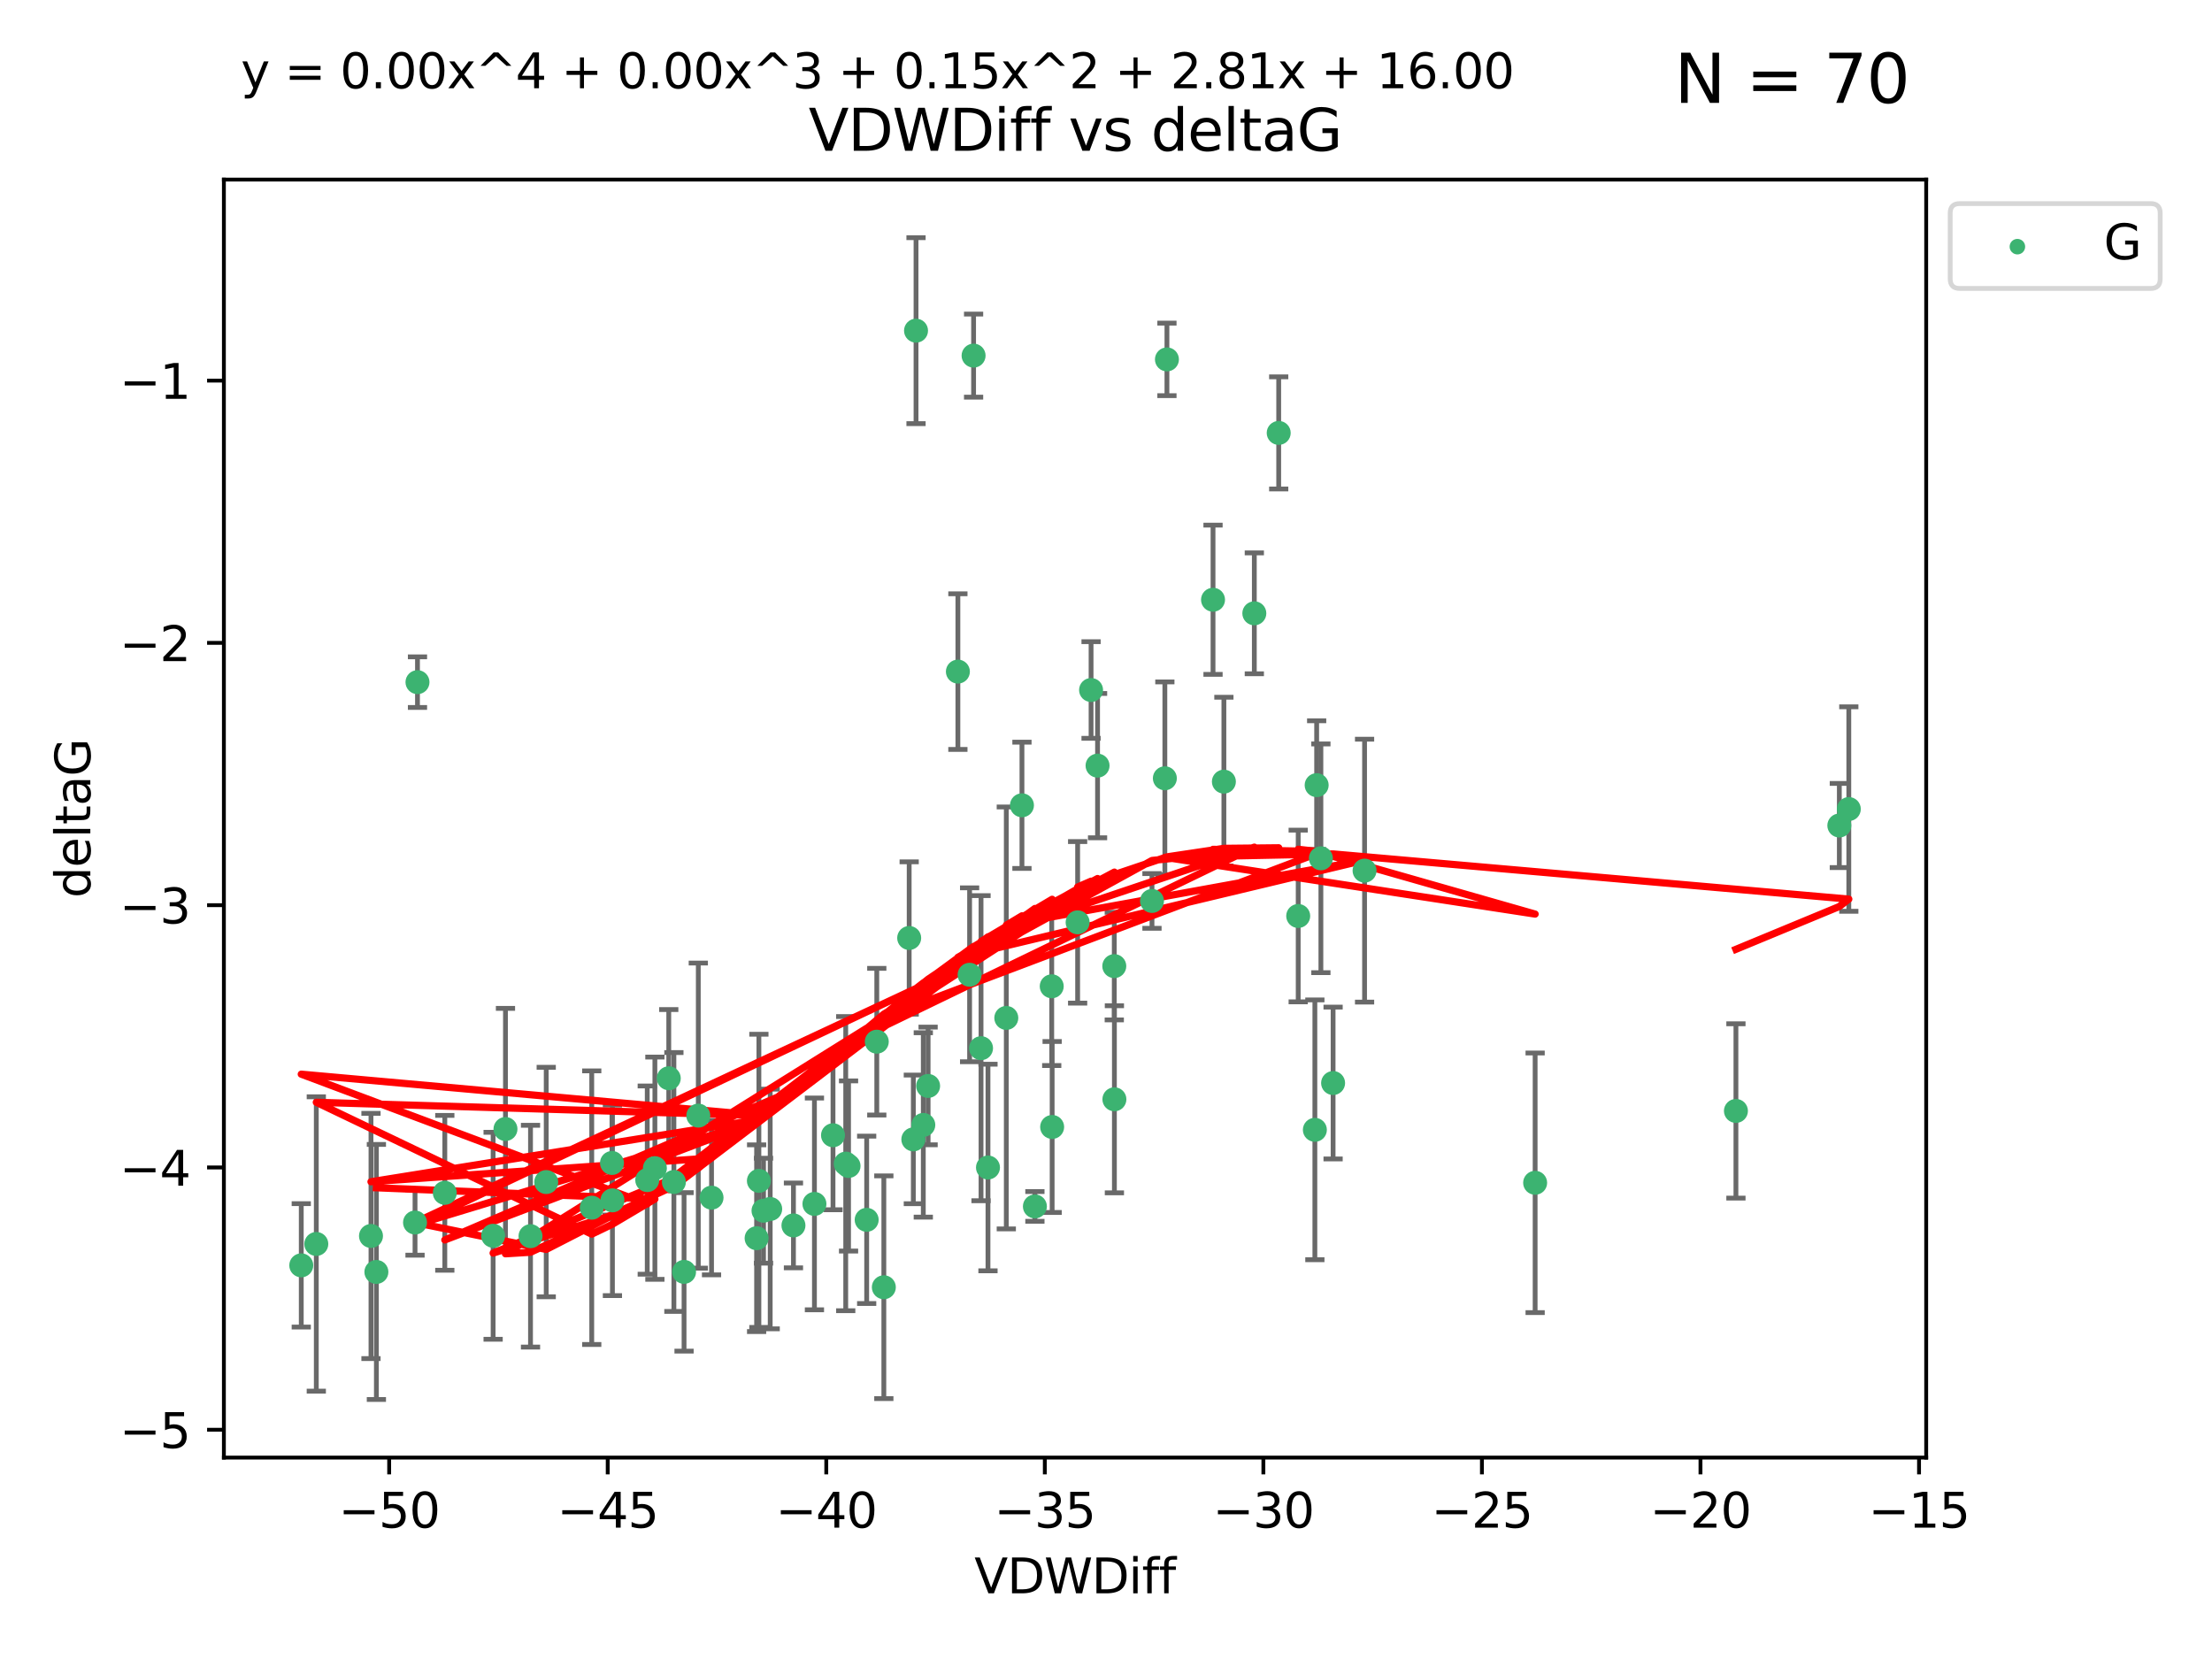<?xml version="1.0" encoding="utf-8" standalone="no"?>
<!DOCTYPE svg PUBLIC "-//W3C//DTD SVG 1.1//EN"
  "http://www.w3.org/Graphics/SVG/1.1/DTD/svg11.dtd">
<svg xmlns:xlink="http://www.w3.org/1999/xlink" width="460.8pt" height="345.6pt" viewBox="0 0 460.8 345.6" xmlns="http://www.w3.org/2000/svg" version="1.1">
 <defs>
  <style type="text/css">*{stroke-linejoin: round; stroke-linecap: butt}</style>
 </defs>
 <g id="figure_1">
  <g id="patch_1">
   <path d="M 0 345.6 
L 460.8 345.6 
L 460.8 0 
L 0 0 
z
" style="fill: #ffffff"/>
  </g>
  <g id="axes_1">
   <g id="patch_2">
    <path d="M 46.64 303.64 
L 401.26 303.64 
L 401.26 37.411 
L 46.64 37.411 
z
" style="fill: #ffffff"/>
   </g>
   <g id="PathCollection_1">
    <defs>
     <path id="mdf0031471b" d="M 0 1.118 
C 0.297 1.118 0.581 1 0.791 0.791 
C 1 0.581 1.118 0.297 1.118 0 
C 1.118 -0.297 1 -0.581 0.791 -0.791 
C 0.581 -1 0.297 -1.118 0 -1.118 
C -0.297 -1.118 -0.581 -1 -0.791 -0.791 
C -1 -0.581 -1.118 -0.297 -1.118 0 
C -1.118 0.297 -1 0.581 -0.791 0.791 
C -0.581 1 -0.297 1.118 0 1.118 
z
" style="stroke: #3cb371"/>
    </defs>
    <g clip-path="url(#p6ec1601180)">
     <use xlink:href="#mdf0031471b" x="78.408" y="264.972" style="fill: #3cb371; stroke: #3cb371"/>
     <use xlink:href="#mdf0031471b" x="136.425" y="243.357" style="fill: #3cb371; stroke: #3cb371"/>
     <use xlink:href="#mdf0031471b" x="127.579" y="250.055" style="fill: #3cb371; stroke: #3cb371"/>
     <use xlink:href="#mdf0031471b" x="123.272" y="251.583" style="fill: #3cb371; stroke: #3cb371"/>
     <use xlink:href="#mdf0031471b" x="65.891" y="259.141" style="fill: #3cb371; stroke: #3cb371"/>
     <use xlink:href="#mdf0031471b" x="159.054" y="252.211" style="fill: #3cb371; stroke: #3cb371"/>
     <use xlink:href="#mdf0031471b" x="62.759" y="263.595" style="fill: #3cb371; stroke: #3cb371"/>
     <use xlink:href="#mdf0031471b" x="134.834" y="245.836" style="fill: #3cb371; stroke: #3cb371"/>
     <use xlink:href="#mdf0031471b" x="102.727" y="257.437" style="fill: #3cb371; stroke: #3cb371"/>
     <use xlink:href="#mdf0031471b" x="145.469" y="232.401" style="fill: #3cb371; stroke: #3cb371"/>
     <use xlink:href="#mdf0031471b" x="173.531" y="236.494" style="fill: #3cb371; stroke: #3cb371"/>
     <use xlink:href="#mdf0031471b" x="158.092" y="245.992" style="fill: #3cb371; stroke: #3cb371"/>
     <use xlink:href="#mdf0031471b" x="77.283" y="257.476" style="fill: #3cb371; stroke: #3cb371"/>
     <use xlink:href="#mdf0031471b" x="148.225" y="249.492" style="fill: #3cb371; stroke: #3cb371"/>
     <use xlink:href="#mdf0031471b" x="160.446" y="251.854" style="fill: #3cb371; stroke: #3cb371"/>
     <use xlink:href="#mdf0031471b" x="180.544" y="254.111" style="fill: #3cb371; stroke: #3cb371"/>
     <use xlink:href="#mdf0031471b" x="105.299" y="235.195" style="fill: #3cb371; stroke: #3cb371"/>
     <use xlink:href="#mdf0031471b" x="110.516" y="257.518" style="fill: #3cb371; stroke: #3cb371"/>
     <use xlink:href="#mdf0031471b" x="140.384" y="246.229" style="fill: #3cb371; stroke: #3cb371"/>
     <use xlink:href="#mdf0031471b" x="139.316" y="224.622" style="fill: #3cb371; stroke: #3cb371"/>
     <use xlink:href="#mdf0031471b" x="165.291" y="255.28" style="fill: #3cb371; stroke: #3cb371"/>
     <use xlink:href="#mdf0031471b" x="92.662" y="248.489" style="fill: #3cb371; stroke: #3cb371"/>
     <use xlink:href="#mdf0031471b" x="157.616" y="257.942" style="fill: #3cb371; stroke: #3cb371"/>
     <use xlink:href="#mdf0031471b" x="86.97" y="142.106" style="fill: #3cb371; stroke: #3cb371"/>
     <use xlink:href="#mdf0031471b" x="190.825" y="68.883" style="fill: #3cb371; stroke: #3cb371"/>
     <use xlink:href="#mdf0031471b" x="86.459" y="254.674" style="fill: #3cb371; stroke: #3cb371"/>
     <use xlink:href="#mdf0031471b" x="113.788" y="246.241" style="fill: #3cb371; stroke: #3cb371"/>
     <use xlink:href="#mdf0031471b" x="142.501" y="264.956" style="fill: #3cb371; stroke: #3cb371"/>
     <use xlink:href="#mdf0031471b" x="219.181" y="234.768" style="fill: #3cb371; stroke: #3cb371"/>
     <use xlink:href="#mdf0031471b" x="201.986" y="203.065" style="fill: #3cb371; stroke: #3cb371"/>
     <use xlink:href="#mdf0031471b" x="232.125" y="201.259" style="fill: #3cb371; stroke: #3cb371"/>
     <use xlink:href="#mdf0031471b" x="176.181" y="242.405" style="fill: #3cb371; stroke: #3cb371"/>
     <use xlink:href="#mdf0031471b" x="215.589" y="251.32" style="fill: #3cb371; stroke: #3cb371"/>
     <use xlink:href="#mdf0031471b" x="169.662" y="250.798" style="fill: #3cb371; stroke: #3cb371"/>
     <use xlink:href="#mdf0031471b" x="184.12" y="268.158" style="fill: #3cb371; stroke: #3cb371"/>
     <use xlink:href="#mdf0031471b" x="232.15" y="229.002" style="fill: #3cb371; stroke: #3cb371"/>
     <use xlink:href="#mdf0031471b" x="190.265" y="237.354" style="fill: #3cb371; stroke: #3cb371"/>
     <use xlink:href="#mdf0031471b" x="202.816" y="74.081" style="fill: #3cb371; stroke: #3cb371"/>
     <use xlink:href="#mdf0031471b" x="127.487" y="242.268" style="fill: #3cb371; stroke: #3cb371"/>
     <use xlink:href="#mdf0031471b" x="205.814" y="243.213" style="fill: #3cb371; stroke: #3cb371"/>
     <use xlink:href="#mdf0031471b" x="261.299" y="127.765" style="fill: #3cb371; stroke: #3cb371"/>
     <use xlink:href="#mdf0031471b" x="176.769" y="242.893" style="fill: #3cb371; stroke: #3cb371"/>
     <use xlink:href="#mdf0031471b" x="193.342" y="226.223" style="fill: #3cb371; stroke: #3cb371"/>
     <use xlink:href="#mdf0031471b" x="212.891" y="167.759" style="fill: #3cb371; stroke: #3cb371"/>
     <use xlink:href="#mdf0031471b" x="209.63" y="212.053" style="fill: #3cb371; stroke: #3cb371"/>
     <use xlink:href="#mdf0031471b" x="284.265" y="181.37" style="fill: #3cb371; stroke: #3cb371"/>
     <use xlink:href="#mdf0031471b" x="199.546" y="139.907" style="fill: #3cb371; stroke: #3cb371"/>
     <use xlink:href="#mdf0031471b" x="227.29" y="143.742" style="fill: #3cb371; stroke: #3cb371"/>
     <use xlink:href="#mdf0031471b" x="224.49" y="192.139" style="fill: #3cb371; stroke: #3cb371"/>
     <use xlink:href="#mdf0031471b" x="243.094" y="74.869" style="fill: #3cb371; stroke: #3cb371"/>
     <use xlink:href="#mdf0031471b" x="254.959" y="162.829" style="fill: #3cb371; stroke: #3cb371"/>
     <use xlink:href="#mdf0031471b" x="266.378" y="90.185" style="fill: #3cb371; stroke: #3cb371"/>
     <use xlink:href="#mdf0031471b" x="239.979" y="187.683" style="fill: #3cb371; stroke: #3cb371"/>
     <use xlink:href="#mdf0031471b" x="189.399" y="195.399" style="fill: #3cb371; stroke: #3cb371"/>
     <use xlink:href="#mdf0031471b" x="192.34" y="234.344" style="fill: #3cb371; stroke: #3cb371"/>
     <use xlink:href="#mdf0031471b" x="219.095" y="205.462" style="fill: #3cb371; stroke: #3cb371"/>
     <use xlink:href="#mdf0031471b" x="204.367" y="218.355" style="fill: #3cb371; stroke: #3cb371"/>
     <use xlink:href="#mdf0031471b" x="228.642" y="159.494" style="fill: #3cb371; stroke: #3cb371"/>
     <use xlink:href="#mdf0031471b" x="182.65" y="217.003" style="fill: #3cb371; stroke: #3cb371"/>
     <use xlink:href="#mdf0031471b" x="275.166" y="178.803" style="fill: #3cb371; stroke: #3cb371"/>
     <use xlink:href="#mdf0031471b" x="252.696" y="124.937" style="fill: #3cb371; stroke: #3cb371"/>
     <use xlink:href="#mdf0031471b" x="274.284" y="163.562" style="fill: #3cb371; stroke: #3cb371"/>
     <use xlink:href="#mdf0031471b" x="270.44" y="190.816" style="fill: #3cb371; stroke: #3cb371"/>
     <use xlink:href="#mdf0031471b" x="273.911" y="235.362" style="fill: #3cb371; stroke: #3cb371"/>
     <use xlink:href="#mdf0031471b" x="319.797" y="246.397" style="fill: #3cb371; stroke: #3cb371"/>
     <use xlink:href="#mdf0031471b" x="242.661" y="162.131" style="fill: #3cb371; stroke: #3cb371"/>
     <use xlink:href="#mdf0031471b" x="277.708" y="225.616" style="fill: #3cb371; stroke: #3cb371"/>
     <use xlink:href="#mdf0031471b" x="385.141" y="168.539" style="fill: #3cb371; stroke: #3cb371"/>
     <use xlink:href="#mdf0031471b" x="383.166" y="171.969" style="fill: #3cb371; stroke: #3cb371"/>
     <use xlink:href="#mdf0031471b" x="361.626" y="231.428" style="fill: #3cb371; stroke: #3cb371"/>
    </g>
   </g>
   <g id="matplotlib.axis_1">
    <g id="xtick_1">
     <g id="line2d_1">
      <defs>
       <path id="mc749d566ef" d="M 0 0 
L 0 3.5 
" style="stroke: #000000; stroke-width: 0.8"/>
      </defs>
      <g>
       <use xlink:href="#mc749d566ef" x="81.071" y="303.64" style="stroke: #000000; stroke-width: 0.8"/>
      </g>
     </g>
     <g id="text_1">
      <!-- −50 -->
      <g transform="translate(70.519 318.238)scale(0.1 -0.1)">
       <defs>
        <path id="DejaVuSans-2212" d="M 678 2272 
L 4684 2272 
L 4684 1741 
L 678 1741 
L 678 2272 
z
" transform="scale(0.016)"/>
        <path id="DejaVuSans-35" d="M 691 4666 
L 3169 4666 
L 3169 4134 
L 1269 4134 
L 1269 2991 
Q 1406 3038 1543 3061 
Q 1681 3084 1819 3084 
Q 2600 3084 3056 2656 
Q 3513 2228 3513 1497 
Q 3513 744 3044 326 
Q 2575 -91 1722 -91 
Q 1428 -91 1123 -41 
Q 819 9 494 109 
L 494 744 
Q 775 591 1075 516 
Q 1375 441 1709 441 
Q 2250 441 2565 725 
Q 2881 1009 2881 1497 
Q 2881 1984 2565 2268 
Q 2250 2553 1709 2553 
Q 1456 2553 1204 2497 
Q 953 2441 691 2322 
L 691 4666 
z
" transform="scale(0.016)"/>
        <path id="DejaVuSans-30" d="M 2034 4250 
Q 1547 4250 1301 3770 
Q 1056 3291 1056 2328 
Q 1056 1369 1301 889 
Q 1547 409 2034 409 
Q 2525 409 2770 889 
Q 3016 1369 3016 2328 
Q 3016 3291 2770 3770 
Q 2525 4250 2034 4250 
z
M 2034 4750 
Q 2819 4750 3233 4129 
Q 3647 3509 3647 2328 
Q 3647 1150 3233 529 
Q 2819 -91 2034 -91 
Q 1250 -91 836 529 
Q 422 1150 422 2328 
Q 422 3509 836 4129 
Q 1250 4750 2034 4750 
z
" transform="scale(0.016)"/>
       </defs>
       <use xlink:href="#DejaVuSans-2212"/>
       <use xlink:href="#DejaVuSans-35" x="83.789"/>
       <use xlink:href="#DejaVuSans-30" x="147.412"/>
      </g>
     </g>
    </g>
    <g id="xtick_2">
     <g id="line2d_2">
      <g>
       <use xlink:href="#mc749d566ef" x="126.6" y="303.64" style="stroke: #000000; stroke-width: 0.8"/>
      </g>
     </g>
     <g id="text_2">
      <!-- −45 -->
      <g transform="translate(116.047 318.238)scale(0.1 -0.1)">
       <defs>
        <path id="DejaVuSans-34" d="M 2419 4116 
L 825 1625 
L 2419 1625 
L 2419 4116 
z
M 2253 4666 
L 3047 4666 
L 3047 1625 
L 3713 1625 
L 3713 1100 
L 3047 1100 
L 3047 0 
L 2419 0 
L 2419 1100 
L 313 1100 
L 313 1709 
L 2253 4666 
z
" transform="scale(0.016)"/>
       </defs>
       <use xlink:href="#DejaVuSans-2212"/>
       <use xlink:href="#DejaVuSans-34" x="83.789"/>
       <use xlink:href="#DejaVuSans-35" x="147.412"/>
      </g>
     </g>
    </g>
    <g id="xtick_3">
     <g id="line2d_3">
      <g>
       <use xlink:href="#mc749d566ef" x="172.128" y="303.64" style="stroke: #000000; stroke-width: 0.8"/>
      </g>
     </g>
     <g id="text_3">
      <!-- −40 -->
      <g transform="translate(161.576 318.238)scale(0.1 -0.1)">
       <use xlink:href="#DejaVuSans-2212"/>
       <use xlink:href="#DejaVuSans-34" x="83.789"/>
       <use xlink:href="#DejaVuSans-30" x="147.412"/>
      </g>
     </g>
    </g>
    <g id="xtick_4">
     <g id="line2d_4">
      <g>
       <use xlink:href="#mc749d566ef" x="217.656" y="303.64" style="stroke: #000000; stroke-width: 0.8"/>
      </g>
     </g>
     <g id="text_4">
      <!-- −35 -->
      <g transform="translate(207.104 318.238)scale(0.1 -0.1)">
       <defs>
        <path id="DejaVuSans-33" d="M 2597 2516 
Q 3050 2419 3304 2112 
Q 3559 1806 3559 1356 
Q 3559 666 3084 287 
Q 2609 -91 1734 -91 
Q 1441 -91 1130 -33 
Q 819 25 488 141 
L 488 750 
Q 750 597 1062 519 
Q 1375 441 1716 441 
Q 2309 441 2620 675 
Q 2931 909 2931 1356 
Q 2931 1769 2642 2001 
Q 2353 2234 1838 2234 
L 1294 2234 
L 1294 2753 
L 1863 2753 
Q 2328 2753 2575 2939 
Q 2822 3125 2822 3475 
Q 2822 3834 2567 4026 
Q 2313 4219 1838 4219 
Q 1578 4219 1281 4162 
Q 984 4106 628 3988 
L 628 4550 
Q 988 4650 1302 4700 
Q 1616 4750 1894 4750 
Q 2613 4750 3031 4423 
Q 3450 4097 3450 3541 
Q 3450 3153 3228 2886 
Q 3006 2619 2597 2516 
z
" transform="scale(0.016)"/>
       </defs>
       <use xlink:href="#DejaVuSans-2212"/>
       <use xlink:href="#DejaVuSans-33" x="83.789"/>
       <use xlink:href="#DejaVuSans-35" x="147.412"/>
      </g>
     </g>
    </g>
    <g id="xtick_5">
     <g id="line2d_5">
      <g>
       <use xlink:href="#mc749d566ef" x="263.184" y="303.64" style="stroke: #000000; stroke-width: 0.8"/>
      </g>
     </g>
     <g id="text_5">
      <!-- −30 -->
      <g transform="translate(252.632 318.238)scale(0.1 -0.1)">
       <use xlink:href="#DejaVuSans-2212"/>
       <use xlink:href="#DejaVuSans-33" x="83.789"/>
       <use xlink:href="#DejaVuSans-30" x="147.412"/>
      </g>
     </g>
    </g>
    <g id="xtick_6">
     <g id="line2d_6">
      <g>
       <use xlink:href="#mc749d566ef" x="308.713" y="303.64" style="stroke: #000000; stroke-width: 0.8"/>
      </g>
     </g>
     <g id="text_6">
      <!-- −25 -->
      <g transform="translate(298.16 318.238)scale(0.1 -0.1)">
       <defs>
        <path id="DejaVuSans-32" d="M 1228 531 
L 3431 531 
L 3431 0 
L 469 0 
L 469 531 
Q 828 903 1448 1529 
Q 2069 2156 2228 2338 
Q 2531 2678 2651 2914 
Q 2772 3150 2772 3378 
Q 2772 3750 2511 3984 
Q 2250 4219 1831 4219 
Q 1534 4219 1204 4116 
Q 875 4013 500 3803 
L 500 4441 
Q 881 4594 1212 4672 
Q 1544 4750 1819 4750 
Q 2544 4750 2975 4387 
Q 3406 4025 3406 3419 
Q 3406 3131 3298 2873 
Q 3191 2616 2906 2266 
Q 2828 2175 2409 1742 
Q 1991 1309 1228 531 
z
" transform="scale(0.016)"/>
       </defs>
       <use xlink:href="#DejaVuSans-2212"/>
       <use xlink:href="#DejaVuSans-32" x="83.789"/>
       <use xlink:href="#DejaVuSans-35" x="147.412"/>
      </g>
     </g>
    </g>
    <g id="xtick_7">
     <g id="line2d_7">
      <g>
       <use xlink:href="#mc749d566ef" x="354.241" y="303.64" style="stroke: #000000; stroke-width: 0.8"/>
      </g>
     </g>
     <g id="text_7">
      <!-- −20 -->
      <g transform="translate(343.689 318.238)scale(0.1 -0.1)">
       <use xlink:href="#DejaVuSans-2212"/>
       <use xlink:href="#DejaVuSans-32" x="83.789"/>
       <use xlink:href="#DejaVuSans-30" x="147.412"/>
      </g>
     </g>
    </g>
    <g id="xtick_8">
     <g id="line2d_8">
      <g>
       <use xlink:href="#mc749d566ef" x="399.769" y="303.64" style="stroke: #000000; stroke-width: 0.8"/>
      </g>
     </g>
     <g id="text_8">
      <!-- −15 -->
      <g transform="translate(389.217 318.238)scale(0.1 -0.1)">
       <defs>
        <path id="DejaVuSans-31" d="M 794 531 
L 1825 531 
L 1825 4091 
L 703 3866 
L 703 4441 
L 1819 4666 
L 2450 4666 
L 2450 531 
L 3481 531 
L 3481 0 
L 794 0 
L 794 531 
z
" transform="scale(0.016)"/>
       </defs>
       <use xlink:href="#DejaVuSans-2212"/>
       <use xlink:href="#DejaVuSans-31" x="83.789"/>
       <use xlink:href="#DejaVuSans-35" x="147.412"/>
      </g>
     </g>
    </g>
    <g id="text_9">
     <!-- VDWDiff -->
     <g transform="translate(202.977 331.917)scale(0.1 -0.1)">
      <defs>
       <path id="DejaVuSans-56" d="M 1831 0 
L 50 4666 
L 709 4666 
L 2188 738 
L 3669 4666 
L 4325 4666 
L 2547 0 
L 1831 0 
z
" transform="scale(0.016)"/>
       <path id="DejaVuSans-44" d="M 1259 4147 
L 1259 519 
L 2022 519 
Q 2988 519 3436 956 
Q 3884 1394 3884 2338 
Q 3884 3275 3436 3711 
Q 2988 4147 2022 4147 
L 1259 4147 
z
M 628 4666 
L 1925 4666 
Q 3281 4666 3915 4102 
Q 4550 3538 4550 2338 
Q 4550 1131 3912 565 
Q 3275 0 1925 0 
L 628 0 
L 628 4666 
z
" transform="scale(0.016)"/>
       <path id="DejaVuSans-57" d="M 213 4666 
L 850 4666 
L 1831 722 
L 2809 4666 
L 3519 4666 
L 4500 722 
L 5478 4666 
L 6119 4666 
L 4947 0 
L 4153 0 
L 3169 4050 
L 2175 0 
L 1381 0 
L 213 4666 
z
" transform="scale(0.016)"/>
       <path id="DejaVuSans-69" d="M 603 3500 
L 1178 3500 
L 1178 0 
L 603 0 
L 603 3500 
z
M 603 4863 
L 1178 4863 
L 1178 4134 
L 603 4134 
L 603 4863 
z
" transform="scale(0.016)"/>
       <path id="DejaVuSans-66" d="M 2375 4863 
L 2375 4384 
L 1825 4384 
Q 1516 4384 1395 4259 
Q 1275 4134 1275 3809 
L 1275 3500 
L 2222 3500 
L 2222 3053 
L 1275 3053 
L 1275 0 
L 697 0 
L 697 3053 
L 147 3053 
L 147 3500 
L 697 3500 
L 697 3744 
Q 697 4328 969 4595 
Q 1241 4863 1831 4863 
L 2375 4863 
z
" transform="scale(0.016)"/>
      </defs>
      <use xlink:href="#DejaVuSans-56"/>
      <use xlink:href="#DejaVuSans-44" x="68.408"/>
      <use xlink:href="#DejaVuSans-57" x="145.41"/>
      <use xlink:href="#DejaVuSans-44" x="244.287"/>
      <use xlink:href="#DejaVuSans-69" x="321.289"/>
      <use xlink:href="#DejaVuSans-66" x="349.072"/>
      <use xlink:href="#DejaVuSans-66" x="384.277"/>
     </g>
    </g>
   </g>
   <g id="matplotlib.axis_2">
    <g id="ytick_1">
     <g id="line2d_9">
      <defs>
       <path id="me83f2db140" d="M 0 0 
L -3.5 0 
" style="stroke: #000000; stroke-width: 0.8"/>
      </defs>
      <g>
       <use xlink:href="#me83f2db140" x="46.64" y="297.844" style="stroke: #000000; stroke-width: 0.8"/>
      </g>
     </g>
     <g id="text_10">
      <!-- −5 -->
      <g transform="translate(24.898 301.643)scale(0.1 -0.1)">
       <use xlink:href="#DejaVuSans-2212"/>
       <use xlink:href="#DejaVuSans-35" x="83.789"/>
      </g>
     </g>
    </g>
    <g id="ytick_2">
     <g id="line2d_10">
      <g>
       <use xlink:href="#me83f2db140" x="46.64" y="243.204" style="stroke: #000000; stroke-width: 0.8"/>
      </g>
     </g>
     <g id="text_11">
      <!-- −4 -->
      <g transform="translate(24.898 247.003)scale(0.1 -0.1)">
       <use xlink:href="#DejaVuSans-2212"/>
       <use xlink:href="#DejaVuSans-34" x="83.789"/>
      </g>
     </g>
    </g>
    <g id="ytick_3">
     <g id="line2d_11">
      <g>
       <use xlink:href="#me83f2db140" x="46.64" y="188.564" style="stroke: #000000; stroke-width: 0.8"/>
      </g>
     </g>
     <g id="text_12">
      <!-- −3 -->
      <g transform="translate(24.898 192.364)scale(0.1 -0.1)">
       <use xlink:href="#DejaVuSans-2212"/>
       <use xlink:href="#DejaVuSans-33" x="83.789"/>
      </g>
     </g>
    </g>
    <g id="ytick_4">
     <g id="line2d_12">
      <g>
       <use xlink:href="#me83f2db140" x="46.64" y="133.924" style="stroke: #000000; stroke-width: 0.8"/>
      </g>
     </g>
     <g id="text_13">
      <!-- −2 -->
      <g transform="translate(24.898 137.724)scale(0.1 -0.1)">
       <use xlink:href="#DejaVuSans-2212"/>
       <use xlink:href="#DejaVuSans-32" x="83.789"/>
      </g>
     </g>
    </g>
    <g id="ytick_5">
     <g id="line2d_13">
      <g>
       <use xlink:href="#me83f2db140" x="46.64" y="79.284" style="stroke: #000000; stroke-width: 0.8"/>
      </g>
     </g>
     <g id="text_14">
      <!-- −1 -->
      <g transform="translate(24.898 83.084)scale(0.1 -0.1)">
       <use xlink:href="#DejaVuSans-2212"/>
       <use xlink:href="#DejaVuSans-31" x="83.789"/>
      </g>
     </g>
    </g>
    <g id="text_15">
     <!-- deltaG -->
     <g transform="translate(18.818 187.064)rotate(-90)scale(0.1 -0.1)">
      <defs>
       <path id="DejaVuSans-64" d="M 2906 2969 
L 2906 4863 
L 3481 4863 
L 3481 0 
L 2906 0 
L 2906 525 
Q 2725 213 2448 61 
Q 2172 -91 1784 -91 
Q 1150 -91 751 415 
Q 353 922 353 1747 
Q 353 2572 751 3078 
Q 1150 3584 1784 3584 
Q 2172 3584 2448 3432 
Q 2725 3281 2906 2969 
z
M 947 1747 
Q 947 1113 1208 752 
Q 1469 391 1925 391 
Q 2381 391 2643 752 
Q 2906 1113 2906 1747 
Q 2906 2381 2643 2742 
Q 2381 3103 1925 3103 
Q 1469 3103 1208 2742 
Q 947 2381 947 1747 
z
" transform="scale(0.016)"/>
       <path id="DejaVuSans-65" d="M 3597 1894 
L 3597 1613 
L 953 1613 
Q 991 1019 1311 708 
Q 1631 397 2203 397 
Q 2534 397 2845 478 
Q 3156 559 3463 722 
L 3463 178 
Q 3153 47 2828 -22 
Q 2503 -91 2169 -91 
Q 1331 -91 842 396 
Q 353 884 353 1716 
Q 353 2575 817 3079 
Q 1281 3584 2069 3584 
Q 2775 3584 3186 3129 
Q 3597 2675 3597 1894 
z
M 3022 2063 
Q 3016 2534 2758 2815 
Q 2500 3097 2075 3097 
Q 1594 3097 1305 2825 
Q 1016 2553 972 2059 
L 3022 2063 
z
" transform="scale(0.016)"/>
       <path id="DejaVuSans-6c" d="M 603 4863 
L 1178 4863 
L 1178 0 
L 603 0 
L 603 4863 
z
" transform="scale(0.016)"/>
       <path id="DejaVuSans-74" d="M 1172 4494 
L 1172 3500 
L 2356 3500 
L 2356 3053 
L 1172 3053 
L 1172 1153 
Q 1172 725 1289 603 
Q 1406 481 1766 481 
L 2356 481 
L 2356 0 
L 1766 0 
Q 1100 0 847 248 
Q 594 497 594 1153 
L 594 3053 
L 172 3053 
L 172 3500 
L 594 3500 
L 594 4494 
L 1172 4494 
z
" transform="scale(0.016)"/>
       <path id="DejaVuSans-61" d="M 2194 1759 
Q 1497 1759 1228 1600 
Q 959 1441 959 1056 
Q 959 750 1161 570 
Q 1363 391 1709 391 
Q 2188 391 2477 730 
Q 2766 1069 2766 1631 
L 2766 1759 
L 2194 1759 
z
M 3341 1997 
L 3341 0 
L 2766 0 
L 2766 531 
Q 2569 213 2275 61 
Q 1981 -91 1556 -91 
Q 1019 -91 701 211 
Q 384 513 384 1019 
Q 384 1609 779 1909 
Q 1175 2209 1959 2209 
L 2766 2209 
L 2766 2266 
Q 2766 2663 2505 2880 
Q 2244 3097 1772 3097 
Q 1472 3097 1187 3025 
Q 903 2953 641 2809 
L 641 3341 
Q 956 3463 1253 3523 
Q 1550 3584 1831 3584 
Q 2591 3584 2966 3190 
Q 3341 2797 3341 1997 
z
" transform="scale(0.016)"/>
       <path id="DejaVuSans-47" d="M 3809 666 
L 3809 1919 
L 2778 1919 
L 2778 2438 
L 4434 2438 
L 4434 434 
Q 4069 175 3628 42 
Q 3188 -91 2688 -91 
Q 1594 -91 976 548 
Q 359 1188 359 2328 
Q 359 3472 976 4111 
Q 1594 4750 2688 4750 
Q 3144 4750 3555 4637 
Q 3966 4525 4313 4306 
L 4313 3634 
Q 3963 3931 3569 4081 
Q 3175 4231 2741 4231 
Q 1884 4231 1454 3753 
Q 1025 3275 1025 2328 
Q 1025 1384 1454 906 
Q 1884 428 2741 428 
Q 3075 428 3337 486 
Q 3600 544 3809 666 
z
" transform="scale(0.016)"/>
      </defs>
      <use xlink:href="#DejaVuSans-64"/>
      <use xlink:href="#DejaVuSans-65" x="63.477"/>
      <use xlink:href="#DejaVuSans-6c" x="125"/>
      <use xlink:href="#DejaVuSans-74" x="152.783"/>
      <use xlink:href="#DejaVuSans-61" x="191.992"/>
      <use xlink:href="#DejaVuSans-47" x="253.271"/>
     </g>
    </g>
   </g>
   <g id="LineCollection_1">
    <path d="M 78.408 291.539 
L 78.408 238.405 
" clip-path="url(#p6ec1601180)" style="fill: none; stroke: #696969"/>
    <path d="M 136.425 266.51 
L 136.425 220.204 
" clip-path="url(#p6ec1601180)" style="fill: none; stroke: #696969"/>
    <path d="M 127.579 269.901 
L 127.579 230.209 
" clip-path="url(#p6ec1601180)" style="fill: none; stroke: #696969"/>
    <path d="M 123.272 280.082 
L 123.272 223.084 
" clip-path="url(#p6ec1601180)" style="fill: none; stroke: #696969"/>
    <path d="M 65.891 289.801 
L 65.891 228.482 
" clip-path="url(#p6ec1601180)" style="fill: none; stroke: #696969"/>
    <path d="M 159.054 263.143 
L 159.054 241.28 
" clip-path="url(#p6ec1601180)" style="fill: none; stroke: #696969"/>
    <path d="M 62.759 276.447 
L 62.759 250.742 
" clip-path="url(#p6ec1601180)" style="fill: none; stroke: #696969"/>
    <path d="M 134.834 265.441 
L 134.834 226.232 
" clip-path="url(#p6ec1601180)" style="fill: none; stroke: #696969"/>
    <path d="M 102.727 278.993 
L 102.727 235.88 
" clip-path="url(#p6ec1601180)" style="fill: none; stroke: #696969"/>
    <path d="M 145.469 264.182 
L 145.469 200.62 
" clip-path="url(#p6ec1601180)" style="fill: none; stroke: #696969"/>
    <path d="M 173.531 252.013 
L 173.531 220.976 
" clip-path="url(#p6ec1601180)" style="fill: none; stroke: #696969"/>
    <path d="M 158.092 276.528 
L 158.092 215.456 
" clip-path="url(#p6ec1601180)" style="fill: none; stroke: #696969"/>
    <path d="M 77.283 283.018 
L 77.283 231.934 
" clip-path="url(#p6ec1601180)" style="fill: none; stroke: #696969"/>
    <path d="M 148.225 265.571 
L 148.225 233.414 
" clip-path="url(#p6ec1601180)" style="fill: none; stroke: #696969"/>
    <path d="M 160.446 276.82 
L 160.446 226.888 
" clip-path="url(#p6ec1601180)" style="fill: none; stroke: #696969"/>
    <path d="M 180.544 271.544 
L 180.544 236.678 
" clip-path="url(#p6ec1601180)" style="fill: none; stroke: #696969"/>
    <path d="M 105.299 260.326 
L 105.299 210.065 
" clip-path="url(#p6ec1601180)" style="fill: none; stroke: #696969"/>
    <path d="M 110.516 280.619 
L 110.516 234.417 
" clip-path="url(#p6ec1601180)" style="fill: none; stroke: #696969"/>
    <path d="M 140.384 273.192 
L 140.384 219.267 
" clip-path="url(#p6ec1601180)" style="fill: none; stroke: #696969"/>
    <path d="M 139.316 238.936 
L 139.316 210.308 
" clip-path="url(#p6ec1601180)" style="fill: none; stroke: #696969"/>
    <path d="M 165.291 264.116 
L 165.291 246.445 
" clip-path="url(#p6ec1601180)" style="fill: none; stroke: #696969"/>
    <path d="M 92.662 264.615 
L 92.662 232.363 
" clip-path="url(#p6ec1601180)" style="fill: none; stroke: #696969"/>
    <path d="M 157.616 277.391 
L 157.616 238.493 
" clip-path="url(#p6ec1601180)" style="fill: none; stroke: #696969"/>
    <path d="M 86.97 147.375 
L 86.97 136.837 
" clip-path="url(#p6ec1601180)" style="fill: none; stroke: #696969"/>
    <path d="M 190.825 88.254 
L 190.825 49.513 
" clip-path="url(#p6ec1601180)" style="fill: none; stroke: #696969"/>
    <path d="M 86.459 261.477 
L 86.459 247.87 
" clip-path="url(#p6ec1601180)" style="fill: none; stroke: #696969"/>
    <path d="M 113.788 270.142 
L 113.788 222.34 
" clip-path="url(#p6ec1601180)" style="fill: none; stroke: #696969"/>
    <path d="M 142.501 281.463 
L 142.501 248.45 
" clip-path="url(#p6ec1601180)" style="fill: none; stroke: #696969"/>
    <path d="M 219.181 252.578 
L 219.181 216.959 
" clip-path="url(#p6ec1601180)" style="fill: none; stroke: #696969"/>
    <path d="M 201.986 221.176 
L 201.986 184.954 
" clip-path="url(#p6ec1601180)" style="fill: none; stroke: #696969"/>
    <path d="M 232.125 212.466 
L 232.125 190.051 
" clip-path="url(#p6ec1601180)" style="fill: none; stroke: #696969"/>
    <path d="M 176.181 273.048 
L 176.181 211.762 
" clip-path="url(#p6ec1601180)" style="fill: none; stroke: #696969"/>
    <path d="M 215.589 254.415 
L 215.589 248.226 
" clip-path="url(#p6ec1601180)" style="fill: none; stroke: #696969"/>
    <path d="M 169.662 272.857 
L 169.662 228.74 
" clip-path="url(#p6ec1601180)" style="fill: none; stroke: #696969"/>
    <path d="M 184.12 291.357 
L 184.12 244.958 
" clip-path="url(#p6ec1601180)" style="fill: none; stroke: #696969"/>
    <path d="M 232.15 248.489 
L 232.15 209.516 
" clip-path="url(#p6ec1601180)" style="fill: none; stroke: #696969"/>
    <path d="M 190.265 250.753 
L 190.265 223.954 
" clip-path="url(#p6ec1601180)" style="fill: none; stroke: #696969"/>
    <path d="M 202.816 82.737 
L 202.816 65.426 
" clip-path="url(#p6ec1601180)" style="fill: none; stroke: #696969"/>
    <path d="M 127.487 253.121 
L 127.487 231.414 
" clip-path="url(#p6ec1601180)" style="fill: none; stroke: #696969"/>
    <path d="M 205.814 264.733 
L 205.814 221.693 
" clip-path="url(#p6ec1601180)" style="fill: none; stroke: #696969"/>
    <path d="M 261.299 140.357 
L 261.299 115.174 
" clip-path="url(#p6ec1601180)" style="fill: none; stroke: #696969"/>
    <path d="M 176.769 260.618 
L 176.769 225.168 
" clip-path="url(#p6ec1601180)" style="fill: none; stroke: #696969"/>
    <path d="M 193.342 238.478 
L 193.342 213.969 
" clip-path="url(#p6ec1601180)" style="fill: none; stroke: #696969"/>
    <path d="M 212.891 180.911 
L 212.891 154.608 
" clip-path="url(#p6ec1601180)" style="fill: none; stroke: #696969"/>
    <path d="M 209.63 256.001 
L 209.63 168.105 
" clip-path="url(#p6ec1601180)" style="fill: none; stroke: #696969"/>
    <path d="M 284.265 208.753 
L 284.265 153.986 
" clip-path="url(#p6ec1601180)" style="fill: none; stroke: #696969"/>
    <path d="M 199.546 156.119 
L 199.546 123.695 
" clip-path="url(#p6ec1601180)" style="fill: none; stroke: #696969"/>
    <path d="M 227.29 153.804 
L 227.29 133.679 
" clip-path="url(#p6ec1601180)" style="fill: none; stroke: #696969"/>
    <path d="M 224.49 208.968 
L 224.49 175.311 
" clip-path="url(#p6ec1601180)" style="fill: none; stroke: #696969"/>
    <path d="M 243.094 82.423 
L 243.094 67.315 
" clip-path="url(#p6ec1601180)" style="fill: none; stroke: #696969"/>
    <path d="M 254.959 180.409 
L 254.959 145.249 
" clip-path="url(#p6ec1601180)" style="fill: none; stroke: #696969"/>
    <path d="M 266.378 101.864 
L 266.378 78.505 
" clip-path="url(#p6ec1601180)" style="fill: none; stroke: #696969"/>
    <path d="M 239.979 193.382 
L 239.979 181.984 
" clip-path="url(#p6ec1601180)" style="fill: none; stroke: #696969"/>
    <path d="M 189.399 211.267 
L 189.399 179.53 
" clip-path="url(#p6ec1601180)" style="fill: none; stroke: #696969"/>
    <path d="M 192.34 253.55 
L 192.34 215.138 
" clip-path="url(#p6ec1601180)" style="fill: none; stroke: #696969"/>
    <path d="M 219.095 221.971 
L 219.095 188.953 
" clip-path="url(#p6ec1601180)" style="fill: none; stroke: #696969"/>
    <path d="M 204.367 250.134 
L 204.367 186.577 
" clip-path="url(#p6ec1601180)" style="fill: none; stroke: #696969"/>
    <path d="M 228.642 174.525 
L 228.642 144.462 
" clip-path="url(#p6ec1601180)" style="fill: none; stroke: #696969"/>
    <path d="M 182.65 232.281 
L 182.65 201.724 
" clip-path="url(#p6ec1601180)" style="fill: none; stroke: #696969"/>
    <path d="M 275.166 202.627 
L 275.166 154.978 
" clip-path="url(#p6ec1601180)" style="fill: none; stroke: #696969"/>
    <path d="M 252.696 140.481 
L 252.696 109.392 
" clip-path="url(#p6ec1601180)" style="fill: none; stroke: #696969"/>
    <path d="M 274.284 176.973 
L 274.284 150.151 
" clip-path="url(#p6ec1601180)" style="fill: none; stroke: #696969"/>
    <path d="M 270.44 208.701 
L 270.44 172.931 
" clip-path="url(#p6ec1601180)" style="fill: none; stroke: #696969"/>
    <path d="M 273.911 262.421 
L 273.911 208.303 
" clip-path="url(#p6ec1601180)" style="fill: none; stroke: #696969"/>
    <path d="M 319.797 273.437 
L 319.797 219.357 
" clip-path="url(#p6ec1601180)" style="fill: none; stroke: #696969"/>
    <path d="M 242.661 182.209 
L 242.661 142.054 
" clip-path="url(#p6ec1601180)" style="fill: none; stroke: #696969"/>
    <path d="M 277.708 241.429 
L 277.708 209.803 
" clip-path="url(#p6ec1601180)" style="fill: none; stroke: #696969"/>
    <path d="M 385.141 189.837 
L 385.141 147.241 
" clip-path="url(#p6ec1601180)" style="fill: none; stroke: #696969"/>
    <path d="M 383.166 180.734 
L 383.166 163.205 
" clip-path="url(#p6ec1601180)" style="fill: none; stroke: #696969"/>
    <path d="M 361.626 249.586 
L 361.626 213.27 
" clip-path="url(#p6ec1601180)" style="fill: none; stroke: #696969"/>
   </g>
   <g id="line2d_14">
    <defs>
     <path id="m3f61e2f49b" d="M 2 0 
L -2 -0 
" style="stroke: #696969"/>
    </defs>
    <g clip-path="url(#p6ec1601180)">
     <use xlink:href="#m3f61e2f49b" x="78.408" y="291.539" style="fill: #696969; stroke: #696969"/>
     <use xlink:href="#m3f61e2f49b" x="136.425" y="266.51" style="fill: #696969; stroke: #696969"/>
     <use xlink:href="#m3f61e2f49b" x="127.579" y="269.901" style="fill: #696969; stroke: #696969"/>
     <use xlink:href="#m3f61e2f49b" x="123.272" y="280.082" style="fill: #696969; stroke: #696969"/>
     <use xlink:href="#m3f61e2f49b" x="65.891" y="289.801" style="fill: #696969; stroke: #696969"/>
     <use xlink:href="#m3f61e2f49b" x="159.054" y="263.143" style="fill: #696969; stroke: #696969"/>
     <use xlink:href="#m3f61e2f49b" x="62.759" y="276.447" style="fill: #696969; stroke: #696969"/>
     <use xlink:href="#m3f61e2f49b" x="134.834" y="265.441" style="fill: #696969; stroke: #696969"/>
     <use xlink:href="#m3f61e2f49b" x="102.727" y="278.993" style="fill: #696969; stroke: #696969"/>
     <use xlink:href="#m3f61e2f49b" x="145.469" y="264.182" style="fill: #696969; stroke: #696969"/>
     <use xlink:href="#m3f61e2f49b" x="173.531" y="252.013" style="fill: #696969; stroke: #696969"/>
     <use xlink:href="#m3f61e2f49b" x="158.092" y="276.528" style="fill: #696969; stroke: #696969"/>
     <use xlink:href="#m3f61e2f49b" x="77.283" y="283.018" style="fill: #696969; stroke: #696969"/>
     <use xlink:href="#m3f61e2f49b" x="148.225" y="265.571" style="fill: #696969; stroke: #696969"/>
     <use xlink:href="#m3f61e2f49b" x="160.446" y="276.82" style="fill: #696969; stroke: #696969"/>
     <use xlink:href="#m3f61e2f49b" x="180.544" y="271.544" style="fill: #696969; stroke: #696969"/>
     <use xlink:href="#m3f61e2f49b" x="105.299" y="260.326" style="fill: #696969; stroke: #696969"/>
     <use xlink:href="#m3f61e2f49b" x="110.516" y="280.619" style="fill: #696969; stroke: #696969"/>
     <use xlink:href="#m3f61e2f49b" x="140.384" y="273.192" style="fill: #696969; stroke: #696969"/>
     <use xlink:href="#m3f61e2f49b" x="139.316" y="238.936" style="fill: #696969; stroke: #696969"/>
     <use xlink:href="#m3f61e2f49b" x="165.291" y="264.116" style="fill: #696969; stroke: #696969"/>
     <use xlink:href="#m3f61e2f49b" x="92.662" y="264.615" style="fill: #696969; stroke: #696969"/>
     <use xlink:href="#m3f61e2f49b" x="157.616" y="277.391" style="fill: #696969; stroke: #696969"/>
     <use xlink:href="#m3f61e2f49b" x="86.97" y="147.375" style="fill: #696969; stroke: #696969"/>
     <use xlink:href="#m3f61e2f49b" x="190.825" y="88.254" style="fill: #696969; stroke: #696969"/>
     <use xlink:href="#m3f61e2f49b" x="86.459" y="261.477" style="fill: #696969; stroke: #696969"/>
     <use xlink:href="#m3f61e2f49b" x="113.788" y="270.142" style="fill: #696969; stroke: #696969"/>
     <use xlink:href="#m3f61e2f49b" x="142.501" y="281.463" style="fill: #696969; stroke: #696969"/>
     <use xlink:href="#m3f61e2f49b" x="219.181" y="252.578" style="fill: #696969; stroke: #696969"/>
     <use xlink:href="#m3f61e2f49b" x="201.986" y="221.176" style="fill: #696969; stroke: #696969"/>
     <use xlink:href="#m3f61e2f49b" x="232.125" y="212.466" style="fill: #696969; stroke: #696969"/>
     <use xlink:href="#m3f61e2f49b" x="176.181" y="273.048" style="fill: #696969; stroke: #696969"/>
     <use xlink:href="#m3f61e2f49b" x="215.589" y="254.415" style="fill: #696969; stroke: #696969"/>
     <use xlink:href="#m3f61e2f49b" x="169.662" y="272.857" style="fill: #696969; stroke: #696969"/>
     <use xlink:href="#m3f61e2f49b" x="184.12" y="291.357" style="fill: #696969; stroke: #696969"/>
     <use xlink:href="#m3f61e2f49b" x="232.15" y="248.489" style="fill: #696969; stroke: #696969"/>
     <use xlink:href="#m3f61e2f49b" x="190.265" y="250.753" style="fill: #696969; stroke: #696969"/>
     <use xlink:href="#m3f61e2f49b" x="202.816" y="82.737" style="fill: #696969; stroke: #696969"/>
     <use xlink:href="#m3f61e2f49b" x="127.487" y="253.121" style="fill: #696969; stroke: #696969"/>
     <use xlink:href="#m3f61e2f49b" x="205.814" y="264.733" style="fill: #696969; stroke: #696969"/>
     <use xlink:href="#m3f61e2f49b" x="261.299" y="140.357" style="fill: #696969; stroke: #696969"/>
     <use xlink:href="#m3f61e2f49b" x="176.769" y="260.618" style="fill: #696969; stroke: #696969"/>
     <use xlink:href="#m3f61e2f49b" x="193.342" y="238.478" style="fill: #696969; stroke: #696969"/>
     <use xlink:href="#m3f61e2f49b" x="212.891" y="180.911" style="fill: #696969; stroke: #696969"/>
     <use xlink:href="#m3f61e2f49b" x="209.63" y="256.001" style="fill: #696969; stroke: #696969"/>
     <use xlink:href="#m3f61e2f49b" x="284.265" y="208.753" style="fill: #696969; stroke: #696969"/>
     <use xlink:href="#m3f61e2f49b" x="199.546" y="156.119" style="fill: #696969; stroke: #696969"/>
     <use xlink:href="#m3f61e2f49b" x="227.29" y="153.804" style="fill: #696969; stroke: #696969"/>
     <use xlink:href="#m3f61e2f49b" x="224.49" y="208.968" style="fill: #696969; stroke: #696969"/>
     <use xlink:href="#m3f61e2f49b" x="243.094" y="82.423" style="fill: #696969; stroke: #696969"/>
     <use xlink:href="#m3f61e2f49b" x="254.959" y="180.409" style="fill: #696969; stroke: #696969"/>
     <use xlink:href="#m3f61e2f49b" x="266.378" y="101.864" style="fill: #696969; stroke: #696969"/>
     <use xlink:href="#m3f61e2f49b" x="239.979" y="193.382" style="fill: #696969; stroke: #696969"/>
     <use xlink:href="#m3f61e2f49b" x="189.399" y="211.267" style="fill: #696969; stroke: #696969"/>
     <use xlink:href="#m3f61e2f49b" x="192.34" y="253.55" style="fill: #696969; stroke: #696969"/>
     <use xlink:href="#m3f61e2f49b" x="219.095" y="221.971" style="fill: #696969; stroke: #696969"/>
     <use xlink:href="#m3f61e2f49b" x="204.367" y="250.134" style="fill: #696969; stroke: #696969"/>
     <use xlink:href="#m3f61e2f49b" x="228.642" y="174.525" style="fill: #696969; stroke: #696969"/>
     <use xlink:href="#m3f61e2f49b" x="182.65" y="232.281" style="fill: #696969; stroke: #696969"/>
     <use xlink:href="#m3f61e2f49b" x="275.166" y="202.627" style="fill: #696969; stroke: #696969"/>
     <use xlink:href="#m3f61e2f49b" x="252.696" y="140.481" style="fill: #696969; stroke: #696969"/>
     <use xlink:href="#m3f61e2f49b" x="274.284" y="176.973" style="fill: #696969; stroke: #696969"/>
     <use xlink:href="#m3f61e2f49b" x="270.44" y="208.701" style="fill: #696969; stroke: #696969"/>
     <use xlink:href="#m3f61e2f49b" x="273.911" y="262.421" style="fill: #696969; stroke: #696969"/>
     <use xlink:href="#m3f61e2f49b" x="319.797" y="273.437" style="fill: #696969; stroke: #696969"/>
     <use xlink:href="#m3f61e2f49b" x="242.661" y="182.209" style="fill: #696969; stroke: #696969"/>
     <use xlink:href="#m3f61e2f49b" x="277.708" y="241.429" style="fill: #696969; stroke: #696969"/>
     <use xlink:href="#m3f61e2f49b" x="385.141" y="189.837" style="fill: #696969; stroke: #696969"/>
     <use xlink:href="#m3f61e2f49b" x="383.166" y="180.734" style="fill: #696969; stroke: #696969"/>
     <use xlink:href="#m3f61e2f49b" x="361.626" y="249.586" style="fill: #696969; stroke: #696969"/>
    </g>
   </g>
   <g id="line2d_15">
    <g clip-path="url(#p6ec1601180)">
     <use xlink:href="#m3f61e2f49b" x="78.408" y="238.405" style="fill: #696969; stroke: #696969"/>
     <use xlink:href="#m3f61e2f49b" x="136.425" y="220.204" style="fill: #696969; stroke: #696969"/>
     <use xlink:href="#m3f61e2f49b" x="127.579" y="230.209" style="fill: #696969; stroke: #696969"/>
     <use xlink:href="#m3f61e2f49b" x="123.272" y="223.084" style="fill: #696969; stroke: #696969"/>
     <use xlink:href="#m3f61e2f49b" x="65.891" y="228.482" style="fill: #696969; stroke: #696969"/>
     <use xlink:href="#m3f61e2f49b" x="159.054" y="241.28" style="fill: #696969; stroke: #696969"/>
     <use xlink:href="#m3f61e2f49b" x="62.759" y="250.742" style="fill: #696969; stroke: #696969"/>
     <use xlink:href="#m3f61e2f49b" x="134.834" y="226.232" style="fill: #696969; stroke: #696969"/>
     <use xlink:href="#m3f61e2f49b" x="102.727" y="235.88" style="fill: #696969; stroke: #696969"/>
     <use xlink:href="#m3f61e2f49b" x="145.469" y="200.62" style="fill: #696969; stroke: #696969"/>
     <use xlink:href="#m3f61e2f49b" x="173.531" y="220.976" style="fill: #696969; stroke: #696969"/>
     <use xlink:href="#m3f61e2f49b" x="158.092" y="215.456" style="fill: #696969; stroke: #696969"/>
     <use xlink:href="#m3f61e2f49b" x="77.283" y="231.934" style="fill: #696969; stroke: #696969"/>
     <use xlink:href="#m3f61e2f49b" x="148.225" y="233.414" style="fill: #696969; stroke: #696969"/>
     <use xlink:href="#m3f61e2f49b" x="160.446" y="226.888" style="fill: #696969; stroke: #696969"/>
     <use xlink:href="#m3f61e2f49b" x="180.544" y="236.678" style="fill: #696969; stroke: #696969"/>
     <use xlink:href="#m3f61e2f49b" x="105.299" y="210.065" style="fill: #696969; stroke: #696969"/>
     <use xlink:href="#m3f61e2f49b" x="110.516" y="234.417" style="fill: #696969; stroke: #696969"/>
     <use xlink:href="#m3f61e2f49b" x="140.384" y="219.267" style="fill: #696969; stroke: #696969"/>
     <use xlink:href="#m3f61e2f49b" x="139.316" y="210.308" style="fill: #696969; stroke: #696969"/>
     <use xlink:href="#m3f61e2f49b" x="165.291" y="246.445" style="fill: #696969; stroke: #696969"/>
     <use xlink:href="#m3f61e2f49b" x="92.662" y="232.363" style="fill: #696969; stroke: #696969"/>
     <use xlink:href="#m3f61e2f49b" x="157.616" y="238.493" style="fill: #696969; stroke: #696969"/>
     <use xlink:href="#m3f61e2f49b" x="86.97" y="136.837" style="fill: #696969; stroke: #696969"/>
     <use xlink:href="#m3f61e2f49b" x="190.825" y="49.513" style="fill: #696969; stroke: #696969"/>
     <use xlink:href="#m3f61e2f49b" x="86.459" y="247.87" style="fill: #696969; stroke: #696969"/>
     <use xlink:href="#m3f61e2f49b" x="113.788" y="222.34" style="fill: #696969; stroke: #696969"/>
     <use xlink:href="#m3f61e2f49b" x="142.501" y="248.45" style="fill: #696969; stroke: #696969"/>
     <use xlink:href="#m3f61e2f49b" x="219.181" y="216.959" style="fill: #696969; stroke: #696969"/>
     <use xlink:href="#m3f61e2f49b" x="201.986" y="184.954" style="fill: #696969; stroke: #696969"/>
     <use xlink:href="#m3f61e2f49b" x="232.125" y="190.051" style="fill: #696969; stroke: #696969"/>
     <use xlink:href="#m3f61e2f49b" x="176.181" y="211.762" style="fill: #696969; stroke: #696969"/>
     <use xlink:href="#m3f61e2f49b" x="215.589" y="248.226" style="fill: #696969; stroke: #696969"/>
     <use xlink:href="#m3f61e2f49b" x="169.662" y="228.74" style="fill: #696969; stroke: #696969"/>
     <use xlink:href="#m3f61e2f49b" x="184.12" y="244.958" style="fill: #696969; stroke: #696969"/>
     <use xlink:href="#m3f61e2f49b" x="232.15" y="209.516" style="fill: #696969; stroke: #696969"/>
     <use xlink:href="#m3f61e2f49b" x="190.265" y="223.954" style="fill: #696969; stroke: #696969"/>
     <use xlink:href="#m3f61e2f49b" x="202.816" y="65.426" style="fill: #696969; stroke: #696969"/>
     <use xlink:href="#m3f61e2f49b" x="127.487" y="231.414" style="fill: #696969; stroke: #696969"/>
     <use xlink:href="#m3f61e2f49b" x="205.814" y="221.693" style="fill: #696969; stroke: #696969"/>
     <use xlink:href="#m3f61e2f49b" x="261.299" y="115.174" style="fill: #696969; stroke: #696969"/>
     <use xlink:href="#m3f61e2f49b" x="176.769" y="225.168" style="fill: #696969; stroke: #696969"/>
     <use xlink:href="#m3f61e2f49b" x="193.342" y="213.969" style="fill: #696969; stroke: #696969"/>
     <use xlink:href="#m3f61e2f49b" x="212.891" y="154.608" style="fill: #696969; stroke: #696969"/>
     <use xlink:href="#m3f61e2f49b" x="209.63" y="168.105" style="fill: #696969; stroke: #696969"/>
     <use xlink:href="#m3f61e2f49b" x="284.265" y="153.986" style="fill: #696969; stroke: #696969"/>
     <use xlink:href="#m3f61e2f49b" x="199.546" y="123.695" style="fill: #696969; stroke: #696969"/>
     <use xlink:href="#m3f61e2f49b" x="227.29" y="133.679" style="fill: #696969; stroke: #696969"/>
     <use xlink:href="#m3f61e2f49b" x="224.49" y="175.311" style="fill: #696969; stroke: #696969"/>
     <use xlink:href="#m3f61e2f49b" x="243.094" y="67.315" style="fill: #696969; stroke: #696969"/>
     <use xlink:href="#m3f61e2f49b" x="254.959" y="145.249" style="fill: #696969; stroke: #696969"/>
     <use xlink:href="#m3f61e2f49b" x="266.378" y="78.505" style="fill: #696969; stroke: #696969"/>
     <use xlink:href="#m3f61e2f49b" x="239.979" y="181.984" style="fill: #696969; stroke: #696969"/>
     <use xlink:href="#m3f61e2f49b" x="189.399" y="179.53" style="fill: #696969; stroke: #696969"/>
     <use xlink:href="#m3f61e2f49b" x="192.34" y="215.138" style="fill: #696969; stroke: #696969"/>
     <use xlink:href="#m3f61e2f49b" x="219.095" y="188.953" style="fill: #696969; stroke: #696969"/>
     <use xlink:href="#m3f61e2f49b" x="204.367" y="186.577" style="fill: #696969; stroke: #696969"/>
     <use xlink:href="#m3f61e2f49b" x="228.642" y="144.462" style="fill: #696969; stroke: #696969"/>
     <use xlink:href="#m3f61e2f49b" x="182.65" y="201.724" style="fill: #696969; stroke: #696969"/>
     <use xlink:href="#m3f61e2f49b" x="275.166" y="154.978" style="fill: #696969; stroke: #696969"/>
     <use xlink:href="#m3f61e2f49b" x="252.696" y="109.392" style="fill: #696969; stroke: #696969"/>
     <use xlink:href="#m3f61e2f49b" x="274.284" y="150.151" style="fill: #696969; stroke: #696969"/>
     <use xlink:href="#m3f61e2f49b" x="270.44" y="172.931" style="fill: #696969; stroke: #696969"/>
     <use xlink:href="#m3f61e2f49b" x="273.911" y="208.303" style="fill: #696969; stroke: #696969"/>
     <use xlink:href="#m3f61e2f49b" x="319.797" y="219.357" style="fill: #696969; stroke: #696969"/>
     <use xlink:href="#m3f61e2f49b" x="242.661" y="142.054" style="fill: #696969; stroke: #696969"/>
     <use xlink:href="#m3f61e2f49b" x="277.708" y="209.803" style="fill: #696969; stroke: #696969"/>
     <use xlink:href="#m3f61e2f49b" x="385.141" y="147.241" style="fill: #696969; stroke: #696969"/>
     <use xlink:href="#m3f61e2f49b" x="383.166" y="163.205" style="fill: #696969; stroke: #696969"/>
     <use xlink:href="#m3f61e2f49b" x="361.626" y="213.27" style="fill: #696969; stroke: #696969"/>
    </g>
   </g>
   <g id="line2d_16">
    <path d="M 78.408 247.437 
L 136.425 249.784 
L 127.579 255.026 
L 123.272 257.097 
L 65.891 229.628 
L 159.054 232.414 
L 62.759 223.771 
L 134.834 250.813 
L 102.727 261.043 
L 145.469 243.354 
L 173.531 220.093 
L 158.092 233.221 
L 77.283 246.177 
L 148.225 241.234 
L 160.446 231.241 
L 180.544 214.195 
L 105.299 261.189 
L 110.516 260.868 
L 140.384 247.081 
L 139.316 247.829 
L 165.291 227.125 
L 92.662 258.304 
L 157.616 233.618 
L 86.97 255.038 
L 190.825 205.919 
L 86.459 254.678 
L 113.788 260.279 
L 142.501 245.562 
L 219.181 187.337 
L 201.986 197.724 
L 232.125 181.686 
L 176.181 217.849 
L 215.589 189.251 
L 169.662 223.391 
L 184.12 211.255 
L 232.15 181.677 
L 190.265 206.355 
L 202.816 197.156 
L 127.487 255.073 
L 205.814 195.155 
L 261.299 176.474 
L 176.769 217.353 
L 193.342 203.989 
L 212.891 190.781 
L 209.63 192.733 
L 284.265 179.189 
L 199.546 199.431 
L 227.29 183.563 
L 224.49 184.779 
L 243.094 178.497 
L 254.959 176.725 
L 266.378 176.607 
L 239.979 179.25 
L 189.399 207.033 
L 192.34 204.753 
L 219.095 187.382 
L 204.367 196.11 
L 228.642 183.01 
L 182.65 212.456 
L 275.166 177.49 
L 252.696 176.93 
L 274.284 177.366 
L 270.44 176.916 
L 273.911 177.316 
L 319.797 190.419 
L 242.661 178.594 
L 277.708 177.89 
L 385.141 187.301 
L 383.166 188.842 
L 361.626 197.763 
" clip-path="url(#p6ec1601180)" style="fill: none; stroke: #ff0000; stroke-width: 1.5; stroke-linecap: square"/>
   </g>
   <g id="line2d_17">
    <defs>
     <path id="med639f0859" d="M 0 2 
C 0.53 2 1.039 1.789 1.414 1.414 
C 1.789 1.039 2 0.53 2 0 
C 2 -0.53 1.789 -1.039 1.414 -1.414 
C 1.039 -1.789 0.53 -2 0 -2 
C -0.53 -2 -1.039 -1.789 -1.414 -1.414 
C -1.789 -1.039 -2 -0.53 -2 0 
C -2 0.53 -1.789 1.039 -1.414 1.414 
C -1.039 1.789 -0.53 2 0 2 
z
" style="stroke: #3cb371"/>
    </defs>
    <g clip-path="url(#p6ec1601180)">
     <use xlink:href="#med639f0859" x="78.408" y="264.972" style="fill: #3cb371; stroke: #3cb371"/>
     <use xlink:href="#med639f0859" x="136.425" y="243.357" style="fill: #3cb371; stroke: #3cb371"/>
     <use xlink:href="#med639f0859" x="127.579" y="250.055" style="fill: #3cb371; stroke: #3cb371"/>
     <use xlink:href="#med639f0859" x="123.272" y="251.583" style="fill: #3cb371; stroke: #3cb371"/>
     <use xlink:href="#med639f0859" x="65.891" y="259.141" style="fill: #3cb371; stroke: #3cb371"/>
     <use xlink:href="#med639f0859" x="159.054" y="252.211" style="fill: #3cb371; stroke: #3cb371"/>
     <use xlink:href="#med639f0859" x="62.759" y="263.595" style="fill: #3cb371; stroke: #3cb371"/>
     <use xlink:href="#med639f0859" x="134.834" y="245.836" style="fill: #3cb371; stroke: #3cb371"/>
     <use xlink:href="#med639f0859" x="102.727" y="257.437" style="fill: #3cb371; stroke: #3cb371"/>
     <use xlink:href="#med639f0859" x="145.469" y="232.401" style="fill: #3cb371; stroke: #3cb371"/>
     <use xlink:href="#med639f0859" x="173.531" y="236.494" style="fill: #3cb371; stroke: #3cb371"/>
     <use xlink:href="#med639f0859" x="158.092" y="245.992" style="fill: #3cb371; stroke: #3cb371"/>
     <use xlink:href="#med639f0859" x="77.283" y="257.476" style="fill: #3cb371; stroke: #3cb371"/>
     <use xlink:href="#med639f0859" x="148.225" y="249.492" style="fill: #3cb371; stroke: #3cb371"/>
     <use xlink:href="#med639f0859" x="160.446" y="251.854" style="fill: #3cb371; stroke: #3cb371"/>
     <use xlink:href="#med639f0859" x="180.544" y="254.111" style="fill: #3cb371; stroke: #3cb371"/>
     <use xlink:href="#med639f0859" x="105.299" y="235.195" style="fill: #3cb371; stroke: #3cb371"/>
     <use xlink:href="#med639f0859" x="110.516" y="257.518" style="fill: #3cb371; stroke: #3cb371"/>
     <use xlink:href="#med639f0859" x="140.384" y="246.229" style="fill: #3cb371; stroke: #3cb371"/>
     <use xlink:href="#med639f0859" x="139.316" y="224.622" style="fill: #3cb371; stroke: #3cb371"/>
     <use xlink:href="#med639f0859" x="165.291" y="255.28" style="fill: #3cb371; stroke: #3cb371"/>
     <use xlink:href="#med639f0859" x="92.662" y="248.489" style="fill: #3cb371; stroke: #3cb371"/>
     <use xlink:href="#med639f0859" x="157.616" y="257.942" style="fill: #3cb371; stroke: #3cb371"/>
     <use xlink:href="#med639f0859" x="86.97" y="142.106" style="fill: #3cb371; stroke: #3cb371"/>
     <use xlink:href="#med639f0859" x="190.825" y="68.883" style="fill: #3cb371; stroke: #3cb371"/>
     <use xlink:href="#med639f0859" x="86.459" y="254.674" style="fill: #3cb371; stroke: #3cb371"/>
     <use xlink:href="#med639f0859" x="113.788" y="246.241" style="fill: #3cb371; stroke: #3cb371"/>
     <use xlink:href="#med639f0859" x="142.501" y="264.956" style="fill: #3cb371; stroke: #3cb371"/>
     <use xlink:href="#med639f0859" x="219.181" y="234.768" style="fill: #3cb371; stroke: #3cb371"/>
     <use xlink:href="#med639f0859" x="201.986" y="203.065" style="fill: #3cb371; stroke: #3cb371"/>
     <use xlink:href="#med639f0859" x="232.125" y="201.259" style="fill: #3cb371; stroke: #3cb371"/>
     <use xlink:href="#med639f0859" x="176.181" y="242.405" style="fill: #3cb371; stroke: #3cb371"/>
     <use xlink:href="#med639f0859" x="215.589" y="251.32" style="fill: #3cb371; stroke: #3cb371"/>
     <use xlink:href="#med639f0859" x="169.662" y="250.798" style="fill: #3cb371; stroke: #3cb371"/>
     <use xlink:href="#med639f0859" x="184.12" y="268.158" style="fill: #3cb371; stroke: #3cb371"/>
     <use xlink:href="#med639f0859" x="232.15" y="229.002" style="fill: #3cb371; stroke: #3cb371"/>
     <use xlink:href="#med639f0859" x="190.265" y="237.354" style="fill: #3cb371; stroke: #3cb371"/>
     <use xlink:href="#med639f0859" x="202.816" y="74.081" style="fill: #3cb371; stroke: #3cb371"/>
     <use xlink:href="#med639f0859" x="127.487" y="242.268" style="fill: #3cb371; stroke: #3cb371"/>
     <use xlink:href="#med639f0859" x="205.814" y="243.213" style="fill: #3cb371; stroke: #3cb371"/>
     <use xlink:href="#med639f0859" x="261.299" y="127.765" style="fill: #3cb371; stroke: #3cb371"/>
     <use xlink:href="#med639f0859" x="176.769" y="242.893" style="fill: #3cb371; stroke: #3cb371"/>
     <use xlink:href="#med639f0859" x="193.342" y="226.223" style="fill: #3cb371; stroke: #3cb371"/>
     <use xlink:href="#med639f0859" x="212.891" y="167.759" style="fill: #3cb371; stroke: #3cb371"/>
     <use xlink:href="#med639f0859" x="209.63" y="212.053" style="fill: #3cb371; stroke: #3cb371"/>
     <use xlink:href="#med639f0859" x="284.265" y="181.37" style="fill: #3cb371; stroke: #3cb371"/>
     <use xlink:href="#med639f0859" x="199.546" y="139.907" style="fill: #3cb371; stroke: #3cb371"/>
     <use xlink:href="#med639f0859" x="227.29" y="143.742" style="fill: #3cb371; stroke: #3cb371"/>
     <use xlink:href="#med639f0859" x="224.49" y="192.139" style="fill: #3cb371; stroke: #3cb371"/>
     <use xlink:href="#med639f0859" x="243.094" y="74.869" style="fill: #3cb371; stroke: #3cb371"/>
     <use xlink:href="#med639f0859" x="254.959" y="162.829" style="fill: #3cb371; stroke: #3cb371"/>
     <use xlink:href="#med639f0859" x="266.378" y="90.185" style="fill: #3cb371; stroke: #3cb371"/>
     <use xlink:href="#med639f0859" x="239.979" y="187.683" style="fill: #3cb371; stroke: #3cb371"/>
     <use xlink:href="#med639f0859" x="189.399" y="195.399" style="fill: #3cb371; stroke: #3cb371"/>
     <use xlink:href="#med639f0859" x="192.34" y="234.344" style="fill: #3cb371; stroke: #3cb371"/>
     <use xlink:href="#med639f0859" x="219.095" y="205.462" style="fill: #3cb371; stroke: #3cb371"/>
     <use xlink:href="#med639f0859" x="204.367" y="218.355" style="fill: #3cb371; stroke: #3cb371"/>
     <use xlink:href="#med639f0859" x="228.642" y="159.494" style="fill: #3cb371; stroke: #3cb371"/>
     <use xlink:href="#med639f0859" x="182.65" y="217.003" style="fill: #3cb371; stroke: #3cb371"/>
     <use xlink:href="#med639f0859" x="275.166" y="178.803" style="fill: #3cb371; stroke: #3cb371"/>
     <use xlink:href="#med639f0859" x="252.696" y="124.937" style="fill: #3cb371; stroke: #3cb371"/>
     <use xlink:href="#med639f0859" x="274.284" y="163.562" style="fill: #3cb371; stroke: #3cb371"/>
     <use xlink:href="#med639f0859" x="270.44" y="190.816" style="fill: #3cb371; stroke: #3cb371"/>
     <use xlink:href="#med639f0859" x="273.911" y="235.362" style="fill: #3cb371; stroke: #3cb371"/>
     <use xlink:href="#med639f0859" x="319.797" y="246.397" style="fill: #3cb371; stroke: #3cb371"/>
     <use xlink:href="#med639f0859" x="242.661" y="162.131" style="fill: #3cb371; stroke: #3cb371"/>
     <use xlink:href="#med639f0859" x="277.708" y="225.616" style="fill: #3cb371; stroke: #3cb371"/>
     <use xlink:href="#med639f0859" x="385.141" y="168.539" style="fill: #3cb371; stroke: #3cb371"/>
     <use xlink:href="#med639f0859" x="383.166" y="171.969" style="fill: #3cb371; stroke: #3cb371"/>
     <use xlink:href="#med639f0859" x="361.626" y="231.428" style="fill: #3cb371; stroke: #3cb371"/>
    </g>
   </g>
   <g id="patch_3">
    <path d="M 46.64 303.64 
L 46.64 37.411 
" style="fill: none; stroke: #000000; stroke-width: 0.8; stroke-linejoin: miter; stroke-linecap: square"/>
   </g>
   <g id="patch_4">
    <path d="M 401.26 303.64 
L 401.26 37.411 
" style="fill: none; stroke: #000000; stroke-width: 0.8; stroke-linejoin: miter; stroke-linecap: square"/>
   </g>
   <g id="patch_5">
    <path d="M 46.64 303.64 
L 401.26 303.64 
" style="fill: none; stroke: #000000; stroke-width: 0.8; stroke-linejoin: miter; stroke-linecap: square"/>
   </g>
   <g id="patch_6">
    <path d="M 46.64 37.411 
L 401.26 37.411 
" style="fill: none; stroke: #000000; stroke-width: 0.8; stroke-linejoin: miter; stroke-linecap: square"/>
   </g>
   <g id="text_16">
    <!-- N = 70 -->
    <g transform="translate(348.795 21.426)scale(0.14 -0.14)">
     <defs>
      <path id="DejaVuSans-4e" d="M 628 4666 
L 1478 4666 
L 3547 763 
L 3547 4666 
L 4159 4666 
L 4159 0 
L 3309 0 
L 1241 3903 
L 1241 0 
L 628 0 
L 628 4666 
z
" transform="scale(0.016)"/>
      <path id="DejaVuSans-20" transform="scale(0.016)"/>
      <path id="DejaVuSans-3d" d="M 678 2906 
L 4684 2906 
L 4684 2381 
L 678 2381 
L 678 2906 
z
M 678 1631 
L 4684 1631 
L 4684 1100 
L 678 1100 
L 678 1631 
z
" transform="scale(0.016)"/>
      <path id="DejaVuSans-37" d="M 525 4666 
L 3525 4666 
L 3525 4397 
L 1831 0 
L 1172 0 
L 2766 4134 
L 525 4134 
L 525 4666 
z
" transform="scale(0.016)"/>
     </defs>
     <use xlink:href="#DejaVuSans-4e"/>
     <use xlink:href="#DejaVuSans-20" x="74.805"/>
     <use xlink:href="#DejaVuSans-3d" x="106.592"/>
     <use xlink:href="#DejaVuSans-20" x="190.381"/>
     <use xlink:href="#DejaVuSans-37" x="222.168"/>
     <use xlink:href="#DejaVuSans-30" x="285.791"/>
    </g>
   </g>
   <g id="text_17">
    <!-- y = 0.00x^4 + 0.00x^3 + 0.15x^2 + 2.81x + 16.00 -->
    <g transform="translate(50.186 18.387)scale(0.1 -0.1)">
     <defs>
      <path id="DejaVuSans-79" d="M 2059 -325 
Q 1816 -950 1584 -1140 
Q 1353 -1331 966 -1331 
L 506 -1331 
L 506 -850 
L 844 -850 
Q 1081 -850 1212 -737 
Q 1344 -625 1503 -206 
L 1606 56 
L 191 3500 
L 800 3500 
L 1894 763 
L 2988 3500 
L 3597 3500 
L 2059 -325 
z
" transform="scale(0.016)"/>
      <path id="DejaVuSans-2e" d="M 684 794 
L 1344 794 
L 1344 0 
L 684 0 
L 684 794 
z
" transform="scale(0.016)"/>
      <path id="DejaVuSans-78" d="M 3513 3500 
L 2247 1797 
L 3578 0 
L 2900 0 
L 1881 1375 
L 863 0 
L 184 0 
L 1544 1831 
L 300 3500 
L 978 3500 
L 1906 2253 
L 2834 3500 
L 3513 3500 
z
" transform="scale(0.016)"/>
      <path id="DejaVuSans-5e" d="M 2988 4666 
L 4684 2925 
L 4056 2925 
L 2681 4159 
L 1306 2925 
L 678 2925 
L 2375 4666 
L 2988 4666 
z
" transform="scale(0.016)"/>
      <path id="DejaVuSans-2b" d="M 2944 4013 
L 2944 2272 
L 4684 2272 
L 4684 1741 
L 2944 1741 
L 2944 0 
L 2419 0 
L 2419 1741 
L 678 1741 
L 678 2272 
L 2419 2272 
L 2419 4013 
L 2944 4013 
z
" transform="scale(0.016)"/>
      <path id="DejaVuSans-38" d="M 2034 2216 
Q 1584 2216 1326 1975 
Q 1069 1734 1069 1313 
Q 1069 891 1326 650 
Q 1584 409 2034 409 
Q 2484 409 2743 651 
Q 3003 894 3003 1313 
Q 3003 1734 2745 1975 
Q 2488 2216 2034 2216 
z
M 1403 2484 
Q 997 2584 770 2862 
Q 544 3141 544 3541 
Q 544 4100 942 4425 
Q 1341 4750 2034 4750 
Q 2731 4750 3128 4425 
Q 3525 4100 3525 3541 
Q 3525 3141 3298 2862 
Q 3072 2584 2669 2484 
Q 3125 2378 3379 2068 
Q 3634 1759 3634 1313 
Q 3634 634 3220 271 
Q 2806 -91 2034 -91 
Q 1263 -91 848 271 
Q 434 634 434 1313 
Q 434 1759 690 2068 
Q 947 2378 1403 2484 
z
M 1172 3481 
Q 1172 3119 1398 2916 
Q 1625 2713 2034 2713 
Q 2441 2713 2670 2916 
Q 2900 3119 2900 3481 
Q 2900 3844 2670 4047 
Q 2441 4250 2034 4250 
Q 1625 4250 1398 4047 
Q 1172 3844 1172 3481 
z
" transform="scale(0.016)"/>
      <path id="DejaVuSans-36" d="M 2113 2584 
Q 1688 2584 1439 2293 
Q 1191 2003 1191 1497 
Q 1191 994 1439 701 
Q 1688 409 2113 409 
Q 2538 409 2786 701 
Q 3034 994 3034 1497 
Q 3034 2003 2786 2293 
Q 2538 2584 2113 2584 
z
M 3366 4563 
L 3366 3988 
Q 3128 4100 2886 4159 
Q 2644 4219 2406 4219 
Q 1781 4219 1451 3797 
Q 1122 3375 1075 2522 
Q 1259 2794 1537 2939 
Q 1816 3084 2150 3084 
Q 2853 3084 3261 2657 
Q 3669 2231 3669 1497 
Q 3669 778 3244 343 
Q 2819 -91 2113 -91 
Q 1303 -91 875 529 
Q 447 1150 447 2328 
Q 447 3434 972 4092 
Q 1497 4750 2381 4750 
Q 2619 4750 2861 4703 
Q 3103 4656 3366 4563 
z
" transform="scale(0.016)"/>
     </defs>
     <use xlink:href="#DejaVuSans-79"/>
     <use xlink:href="#DejaVuSans-20" x="59.18"/>
     <use xlink:href="#DejaVuSans-3d" x="90.967"/>
     <use xlink:href="#DejaVuSans-20" x="174.756"/>
     <use xlink:href="#DejaVuSans-30" x="206.543"/>
     <use xlink:href="#DejaVuSans-2e" x="270.166"/>
     <use xlink:href="#DejaVuSans-30" x="301.953"/>
     <use xlink:href="#DejaVuSans-30" x="365.576"/>
     <use xlink:href="#DejaVuSans-78" x="429.199"/>
     <use xlink:href="#DejaVuSans-5e" x="488.379"/>
     <use xlink:href="#DejaVuSans-34" x="572.168"/>
     <use xlink:href="#DejaVuSans-20" x="635.791"/>
     <use xlink:href="#DejaVuSans-2b" x="667.578"/>
     <use xlink:href="#DejaVuSans-20" x="751.367"/>
     <use xlink:href="#DejaVuSans-30" x="783.154"/>
     <use xlink:href="#DejaVuSans-2e" x="846.777"/>
     <use xlink:href="#DejaVuSans-30" x="878.564"/>
     <use xlink:href="#DejaVuSans-30" x="942.188"/>
     <use xlink:href="#DejaVuSans-78" x="1005.811"/>
     <use xlink:href="#DejaVuSans-5e" x="1064.99"/>
     <use xlink:href="#DejaVuSans-33" x="1148.779"/>
     <use xlink:href="#DejaVuSans-20" x="1212.402"/>
     <use xlink:href="#DejaVuSans-2b" x="1244.189"/>
     <use xlink:href="#DejaVuSans-20" x="1327.979"/>
     <use xlink:href="#DejaVuSans-30" x="1359.766"/>
     <use xlink:href="#DejaVuSans-2e" x="1423.389"/>
     <use xlink:href="#DejaVuSans-31" x="1455.176"/>
     <use xlink:href="#DejaVuSans-35" x="1518.799"/>
     <use xlink:href="#DejaVuSans-78" x="1582.422"/>
     <use xlink:href="#DejaVuSans-5e" x="1641.602"/>
     <use xlink:href="#DejaVuSans-32" x="1725.391"/>
     <use xlink:href="#DejaVuSans-20" x="1789.014"/>
     <use xlink:href="#DejaVuSans-2b" x="1820.801"/>
     <use xlink:href="#DejaVuSans-20" x="1904.59"/>
     <use xlink:href="#DejaVuSans-32" x="1936.377"/>
     <use xlink:href="#DejaVuSans-2e" x="2000"/>
     <use xlink:href="#DejaVuSans-38" x="2031.787"/>
     <use xlink:href="#DejaVuSans-31" x="2095.41"/>
     <use xlink:href="#DejaVuSans-78" x="2159.033"/>
     <use xlink:href="#DejaVuSans-20" x="2218.213"/>
     <use xlink:href="#DejaVuSans-2b" x="2250"/>
     <use xlink:href="#DejaVuSans-20" x="2333.789"/>
     <use xlink:href="#DejaVuSans-31" x="2365.576"/>
     <use xlink:href="#DejaVuSans-36" x="2429.199"/>
     <use xlink:href="#DejaVuSans-2e" x="2492.822"/>
     <use xlink:href="#DejaVuSans-30" x="2524.609"/>
     <use xlink:href="#DejaVuSans-30" x="2588.232"/>
    </g>
   </g>
   <g id="text_18">
    <!-- VDWDiff vs deltaG -->
    <g transform="translate(168.445 31.411)scale(0.12 -0.12)">
     <defs>
      <path id="DejaVuSans-76" d="M 191 3500 
L 800 3500 
L 1894 563 
L 2988 3500 
L 3597 3500 
L 2284 0 
L 1503 0 
L 191 3500 
z
" transform="scale(0.016)"/>
      <path id="DejaVuSans-73" d="M 2834 3397 
L 2834 2853 
Q 2591 2978 2328 3040 
Q 2066 3103 1784 3103 
Q 1356 3103 1142 2972 
Q 928 2841 928 2578 
Q 928 2378 1081 2264 
Q 1234 2150 1697 2047 
L 1894 2003 
Q 2506 1872 2764 1633 
Q 3022 1394 3022 966 
Q 3022 478 2636 193 
Q 2250 -91 1575 -91 
Q 1294 -91 989 -36 
Q 684 19 347 128 
L 347 722 
Q 666 556 975 473 
Q 1284 391 1588 391 
Q 1994 391 2212 530 
Q 2431 669 2431 922 
Q 2431 1156 2273 1281 
Q 2116 1406 1581 1522 
L 1381 1569 
Q 847 1681 609 1914 
Q 372 2147 372 2553 
Q 372 3047 722 3315 
Q 1072 3584 1716 3584 
Q 2034 3584 2315 3537 
Q 2597 3491 2834 3397 
z
" transform="scale(0.016)"/>
     </defs>
     <use xlink:href="#DejaVuSans-56"/>
     <use xlink:href="#DejaVuSans-44" x="68.408"/>
     <use xlink:href="#DejaVuSans-57" x="145.41"/>
     <use xlink:href="#DejaVuSans-44" x="244.287"/>
     <use xlink:href="#DejaVuSans-69" x="321.289"/>
     <use xlink:href="#DejaVuSans-66" x="349.072"/>
     <use xlink:href="#DejaVuSans-66" x="384.277"/>
     <use xlink:href="#DejaVuSans-20" x="419.482"/>
     <use xlink:href="#DejaVuSans-76" x="451.27"/>
     <use xlink:href="#DejaVuSans-73" x="510.449"/>
     <use xlink:href="#DejaVuSans-20" x="562.549"/>
     <use xlink:href="#DejaVuSans-64" x="594.336"/>
     <use xlink:href="#DejaVuSans-65" x="657.812"/>
     <use xlink:href="#DejaVuSans-6c" x="719.336"/>
     <use xlink:href="#DejaVuSans-74" x="747.119"/>
     <use xlink:href="#DejaVuSans-61" x="786.328"/>
     <use xlink:href="#DejaVuSans-47" x="847.607"/>
    </g>
   </g>
   <g id="legend_1">
    <g id="patch_7">
     <path d="M 408.26 60.089 
L 448.008 60.089 
Q 450.008 60.089 450.008 58.089 
L 450.008 44.411 
Q 450.008 42.411 448.008 42.411 
L 408.26 42.411 
Q 406.26 42.411 406.26 44.411 
L 406.26 58.089 
Q 406.26 60.089 408.26 60.089 
z
" style="fill: #ffffff; opacity: 0.8; stroke: #cccccc; stroke-linejoin: miter"/>
    </g>
    <g id="PathCollection_2">
     <g>
      <use xlink:href="#mdf0031471b" x="420.26" y="51.385" style="fill: #3cb371; stroke: #3cb371"/>
     </g>
    </g>
    <g id="text_19">
     <!-- G -->
     <g transform="translate(438.26 54.01)scale(0.1 -0.1)">
      <use xlink:href="#DejaVuSans-47"/>
     </g>
    </g>
   </g>
  </g>
 </g>
 <defs>
  <clipPath id="p6ec1601180">
   <rect x="46.64" y="37.411" width="354.62" height="266.229"/>
  </clipPath>
 </defs>
</svg>
